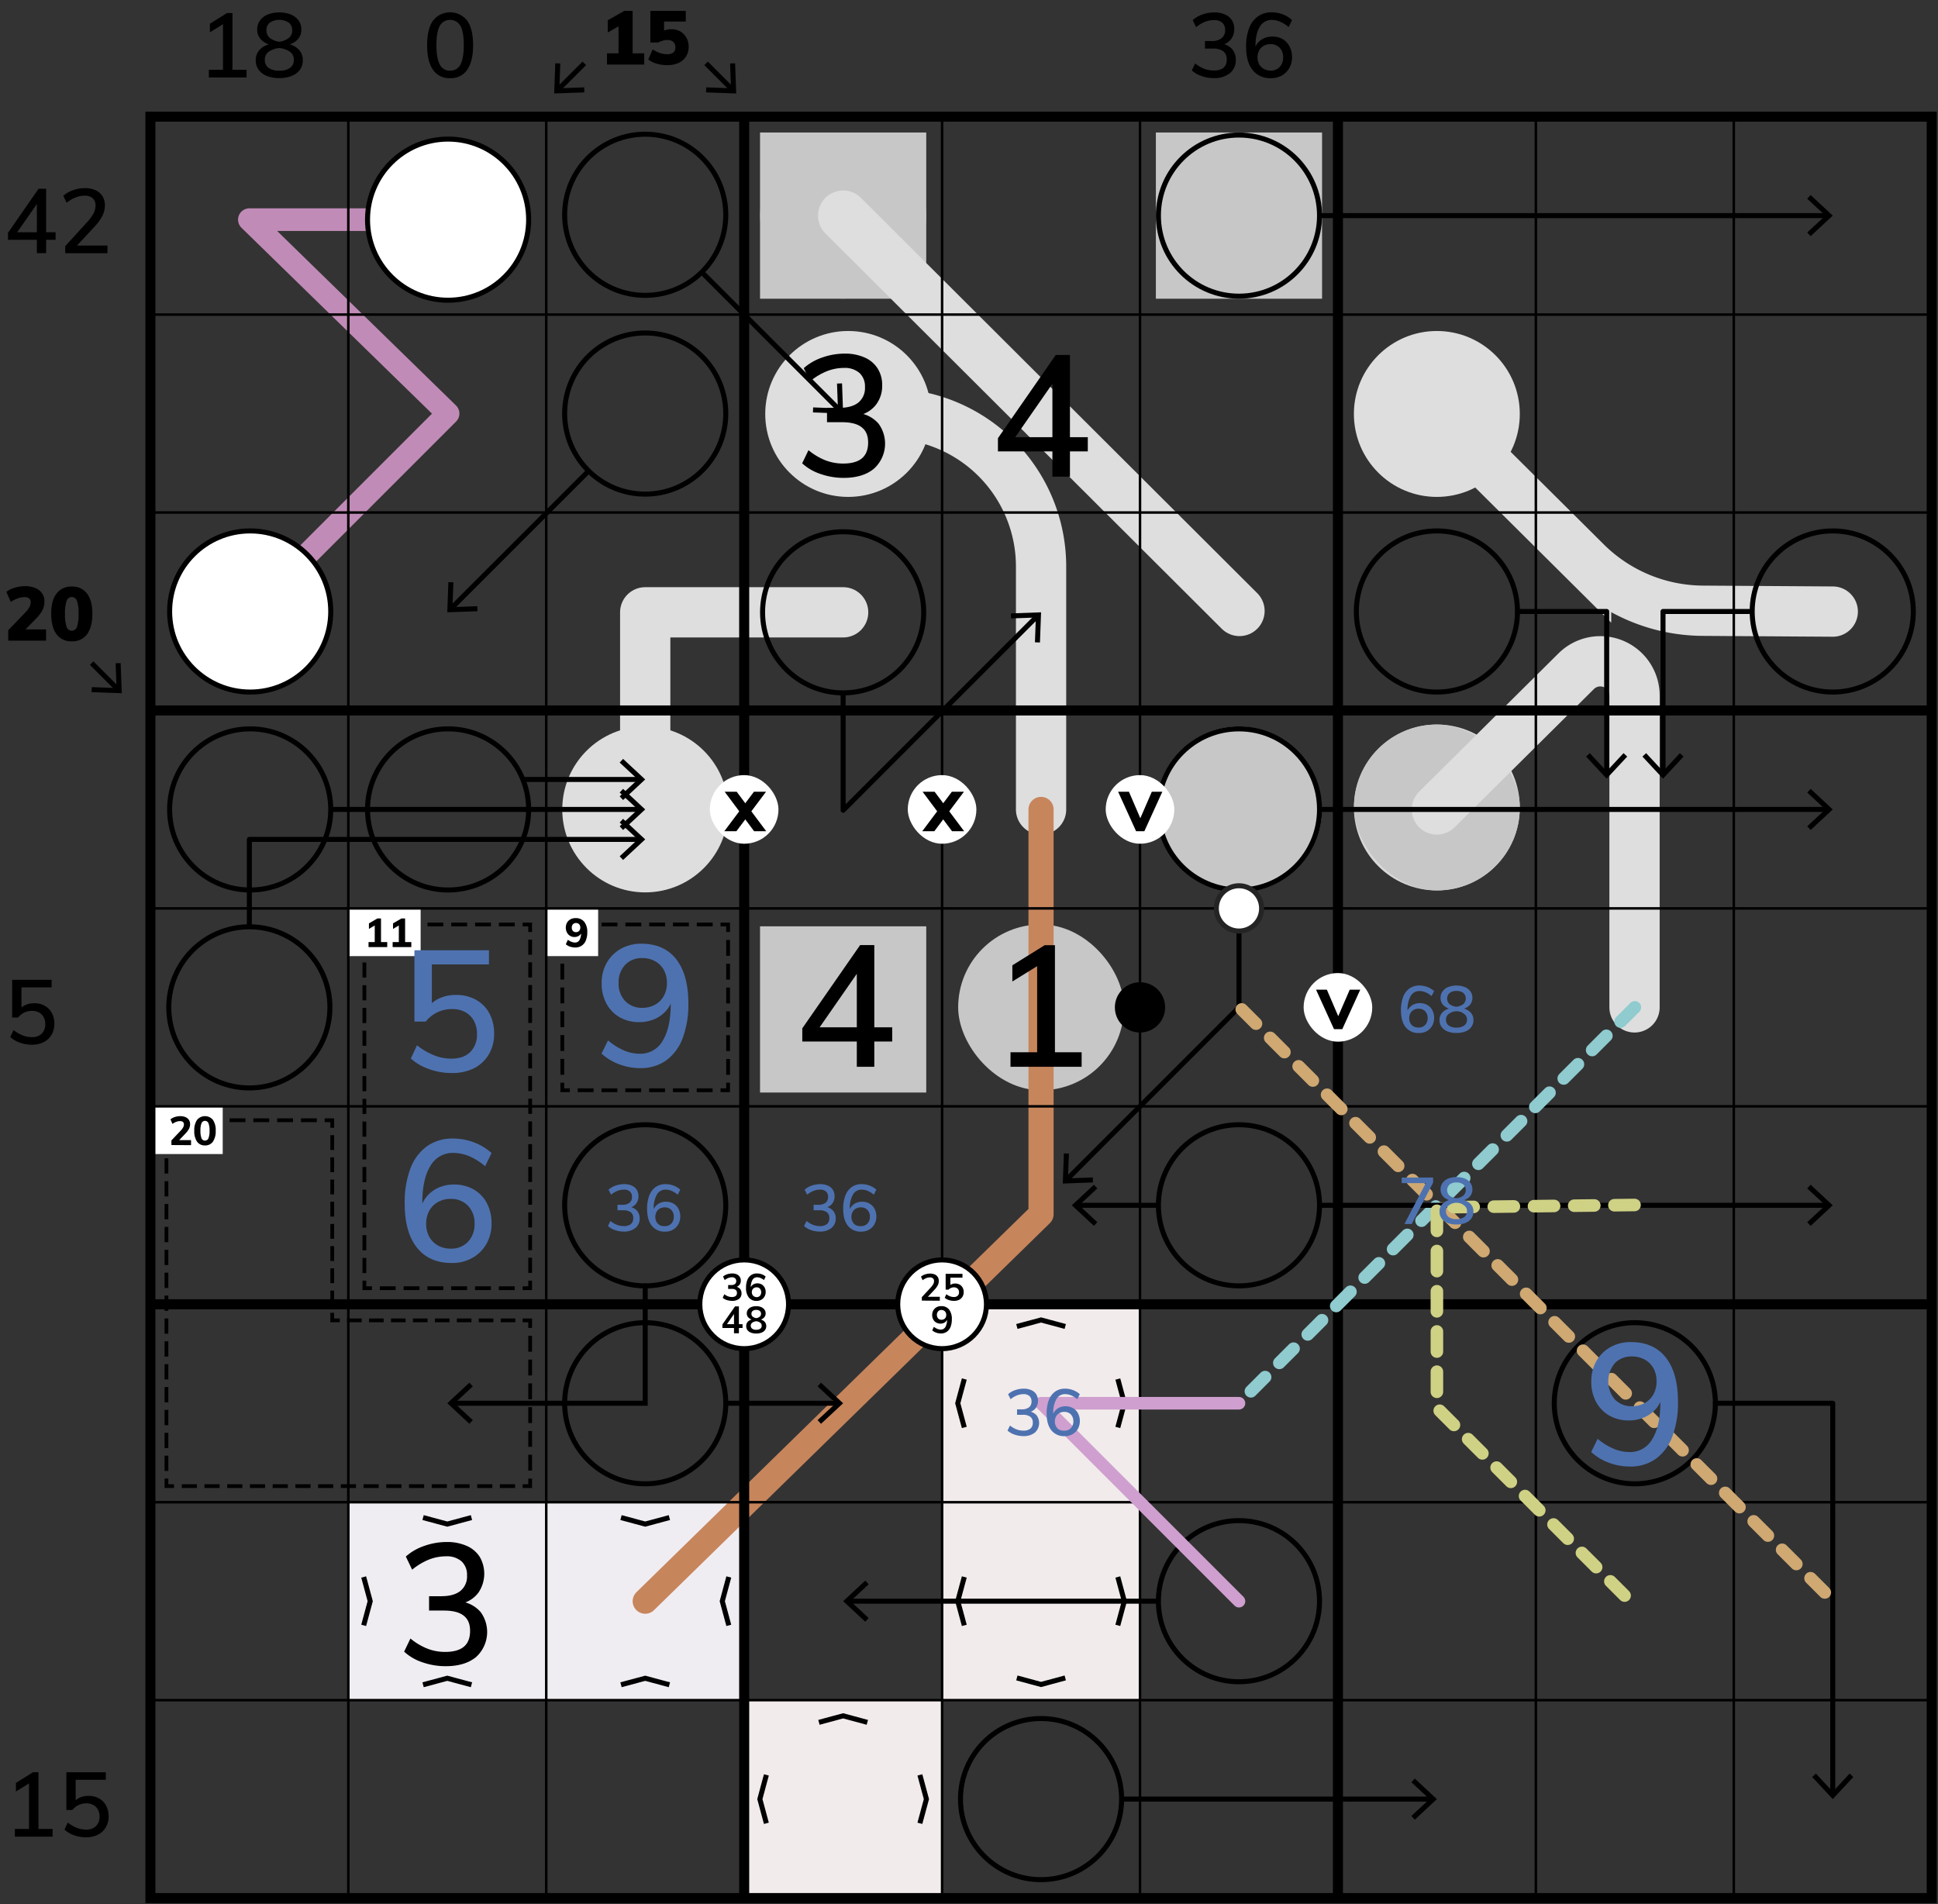 <svg xmlns="http://www.w3.org/2000/svg" viewBox="0 0 770.98 757.55"><rect x="0" y="0" width="770.98" height="757.55" fill="#333333" stroke="none"/><defs><style>.cls-1{fill:#f0edf2;}.cls-10,.cls-11,.cls-12,.cls-13,.cls-14,.cls-15,.cls-16,.cls-17,.cls-18,.cls-2,.cls-20,.cls-21,.cls-22,.cls-23,.cls-24,.cls-25,.cls-29,.cls-30,.cls-31,.cls-32,.cls-4,.cls-8,.cls-9{fill:none;}.cls-10,.cls-11,.cls-12,.cls-13,.cls-14,.cls-15,.cls-16,.cls-2,.cls-20,.cls-22,.cls-23,.cls-24,.cls-25,.cls-28,.cls-8,.cls-9{stroke:#000;}.cls-10,.cls-11,.cls-12,.cls-13,.cls-14,.cls-15,.cls-16,.cls-2,.cls-20,.cls-22,.cls-23,.cls-28,.cls-4,.cls-8,.cls-9{stroke-miterlimit:10;}.cls-2,.cls-23,.cls-24,.cls-25,.cls-28{stroke-width:2px;}.cls-3{fill:#f2ebeb;}.cls-18,.cls-4{stroke:#dedede;stroke-width:20px;}.cls-17,.cls-18,.cls-23,.cls-25,.cls-29,.cls-30,.cls-31,.cls-32,.cls-4{stroke-linecap:round;}.cls-5{fill:#dedede;}.cls-6{fill:#d8d8d8;}.cls-7{fill:#c7c7c7;}.cls-10,.cls-11,.cls-12,.cls-13,.cls-14,.cls-15,.cls-16,.cls-8,.cls-9{stroke-width:1.5px;}.cls-9{stroke-dasharray:6.31 3.16;}.cls-10{stroke-dasharray:6.31 3.15;}.cls-11{stroke-dasharray:6.03 3.01;}.cls-12{stroke-dasharray:6.07 3.03;}.cls-13{stroke-dasharray:6.31 3.16;}.cls-14{stroke-dasharray:5.89 2.94;}.cls-15{stroke-dasharray:5.82 2.91;}.cls-16{stroke-dasharray:6.03 3.01;}.cls-17{stroke:#c7855c;stroke-width:10px;}.cls-17,.cls-18,.cls-21,.cls-24,.cls-25,.cls-29,.cls-30,.cls-31,.cls-32{stroke-linejoin:round;}.cls-19,.cls-28{fill:#fff;}.cls-20{stroke-width:4px;}.cls-21{stroke:#c18bb7;stroke-width:9px;}.cls-26{fill:#4e72b0;}.cls-27{fill:#242424;}.cls-29{stroke:#cf9fcf;}.cls-29,.cls-30,.cls-31,.cls-32{stroke-width:5px;}.cls-30{stroke:#8fcbcf;}.cls-30,.cls-31,.cls-32{stroke-dasharray:8 8;}.cls-31{stroke:#cfa872;}.cls-32{stroke:#cfd184;}</style></defs><g id="ui"><rect class="cls-1" x="217.31" y="597.58" width="78.74" height="78.74"/><polyline class="cls-2" points="266.3 603.69 256.68 606.28 247.05 603.69"/><polyline class="cls-2" points="247.05 670.2 256.68 667.61 266.3 670.2"/><polyline class="cls-2" points="289.93 646.57 287.34 636.95 289.93 627.32"/><rect class="cls-3" x="296.05" y="676.32" width="78.74" height="78.74"/><polyline class="cls-2" points="325.79 685.15 335.42 682.55 345.04 685.15"/><polyline class="cls-2" points="365.95 706.06 368.55 715.68 365.95 725.31"/><polyline class="cls-2" points="304.88 725.31 302.29 715.68 304.88 706.06"/><rect class="cls-3" x="374.79" y="597.58" width="78.74" height="78.74"/><polyline class="cls-2" points="423.78 667.48 414.15 670.08 404.53 667.48"/><polyline class="cls-2" points="444.69 627.32 447.29 636.95 444.69 646.57"/><polyline class="cls-2" points="383.62 646.57 381.02 636.95 383.62 627.32"/><rect class="cls-3" x="374.79" y="518.84" width="78.74" height="78.74"/><polyline class="cls-2" points="404.53 527.67 414.15 525.08 423.78 527.67"/><polyline class="cls-2" points="444.69 548.58 447.29 558.21 444.69 567.83"/><polyline class="cls-2" points="383.62 567.83 381.02 558.21 383.62 548.58"/><rect class="cls-1" x="138.57" y="597.58" width="78.74" height="78.74"/><polyline class="cls-2" points="187.56 603.69 177.94 606.28 168.31 603.69"/><polyline class="cls-2" points="144.68 627.32 147.28 636.95 144.68 646.57"/><polyline class="cls-2" points="168.31 670.2 177.94 667.61 187.56 670.2"/><path class="cls-4" d="M414.16,322V225.34a60.84,60.84,0,0,0-60.84-60.83H337.43"/><circle class="cls-5" cx="337.43" cy="164.67" r="33"/><circle class="cls-6" cx="335.42" cy="85.77" r="33"/><circle class="cls-5" cx="571.61" cy="164.67" r="33"/><circle class="cls-6" cx="571.61" cy="321.21" r="33"/><rect class="cls-7" x="302.36" y="368.49" width="66.12" height="66.12"/><polyline class="cls-8" points="289.65 430.7 289.65 433.7 286.65 433.7"/><line class="cls-9" x1="283.49" y1="433.7" x2="228.28" y2="433.7"/><polyline class="cls-8" points="226.7 433.7 223.7 433.7 223.7 430.7"/><line class="cls-9" x1="223.7" y1="427.54" x2="223.7" y2="372.33"/><polyline class="cls-8" points="223.7 370.75 223.7 367.75 226.7 367.75"/><line class="cls-9" x1="229.86" y1="367.75" x2="285.07" y2="367.75"/><polyline class="cls-8" points="286.65 367.75 289.65 367.75 289.65 370.75"/><line class="cls-9" x1="289.65" y1="373.91" x2="289.65" y2="429.12"/><rect class="cls-7" x="381.18" y="367.75" width="65.95" height="65.95" rx="32.97"/><rect class="cls-7" x="538.66" y="288.24" width="65.95" height="65.95" rx="32.97"/><rect class="cls-7" x="459.92" y="289.02" width="65.95" height="65.95" rx="32.97"/><polyline class="cls-8" points="207.91 525.24 210.91 525.24 210.91 528.24"/><line class="cls-10" x1="210.91" y1="531.39" x2="210.91" y2="586.6"/><polyline class="cls-8" points="210.91 588.18 210.91 591.18 207.91 591.18"/><line class="cls-11" x1="204.9" y1="591.18" x2="70.73" y2="591.18"/><polyline class="cls-8" points="69.22 591.18 66.22 591.18 66.22 588.18"/><line class="cls-12" x1="66.22" y1="585.14" x2="66.22" y2="450.14"/><polyline class="cls-8" points="66.22 448.63 66.22 445.63 69.22 445.63"/><line class="cls-13" x1="72.38" y1="445.63" x2="127.59" y2="445.63"/><polyline class="cls-8" points="129.17 445.63 132.17 445.63 132.17 448.63"/><line class="cls-14" x1="132.17" y1="451.57" x2="132.17" y2="520.77"/><polyline class="cls-8" points="132.17 522.24 132.17 525.24 135.17 525.24"/><line class="cls-15" x1="138.08" y1="525.24" x2="206.46" y2="525.24"/><polyline class="cls-8" points="207.91 367.76 210.91 367.76 210.91 370.76"/><line class="cls-16" x1="210.91" y1="373.77" x2="210.91" y2="507.93"/><polyline class="cls-8" points="210.91 509.44 210.91 512.44 207.91 512.44"/><line class="cls-13" x1="204.76" y1="512.44" x2="149.54" y2="512.44"/><polyline class="cls-8" points="147.96 512.44 144.96 512.44 144.96 509.44"/><line class="cls-16" x1="144.96" y1="506.42" x2="144.96" y2="372.26"/><polyline class="cls-8" points="144.96 370.76 144.96 367.76 147.96 367.76"/><line class="cls-13" x1="151.12" y1="367.76" x2="206.33" y2="367.76"/><polyline class="cls-17" points="256.68 636.95 414.15 483.01 414.15 321.99"/><path class="cls-4" d="M571.63,322l55.43-55a13.61,13.61,0,0,1,23.19,9.65V400.73"/><path class="cls-4" d="M571.61,164.67l59.38,59a66.43,66.43,0,0,0,46.34,19.28l51.78.34"/><polyline class="cls-18" points="256.68 305.51 256.68 243.58 335.42 243.58"/><rect class="cls-19" x="138.57" y="361.36" width="28.77" height="18.98"/><rect class="cls-19" x="217.31" y="361.36" width="20.64" height="18.98"/><rect class="cls-19" x="59.83" y="440.1" width="28.77" height="18.98"/><path d="M146.61,376.76v-2h7.44v2Zm2.47-1.15v-8.27l1.18.11-3.49,2.07v-2.2l3.35-1.95h1.45v10.24Z"/><path d="M156.2,376.76v-2h7.43v2Zm2.46-1.15v-8.27l1.18.11-3.49,2.07v-2.2l3.35-1.95h1.46v10.24Z"/><rect class="cls-19" x="217.31" y="361.36" width="14.5" height="17.58"/><path d="M229,365.23a4.18,4.18,0,0,1,3.43,1.47,6.5,6.5,0,0,1,1.2,4.21,8.15,8.15,0,0,1-.58,3.21,4.32,4.32,0,0,1-4.21,2.79,6.47,6.47,0,0,1-2.05-.33,4.89,4.89,0,0,1-1.69-.95l.81-1.79a6.29,6.29,0,0,0,1.51.84,3.85,3.85,0,0,0,1.31.26,2,2,0,0,0,1.82-1,5.76,5.76,0,0,0,.61-3v-.58l.26.38a2.45,2.45,0,0,1-.58,1.06,2.91,2.91,0,0,1-1,.7,3.35,3.35,0,0,1-1.28.24,3.31,3.31,0,0,1-1.78-.47,3.25,3.25,0,0,1-1.22-1.3,4.24,4.24,0,0,1,0-3.9,3.66,3.66,0,0,1,1.39-1.37A4,4,0,0,1,229,365.23Zm.15,1.95a1.59,1.59,0,0,0-1.24.5,1.86,1.86,0,0,0-.44,1.31,1.91,1.91,0,0,0,.44,1.33,1.58,1.58,0,0,0,1.24.49,1.72,1.72,0,0,0,.88-.22,1.51,1.51,0,0,0,.61-.64,2,2,0,0,0,.22-1,1.91,1.91,0,0,0-.22-.95,1.67,1.67,0,0,0-.61-.63A1.72,1.72,0,0,0,229.12,367.18Z"/><circle class="cls-5" cx="256.68" cy="321.99" r="33"/><rect class="cls-7" x="302.36" y="52.71" width="66.12" height="66.12"/><rect class="cls-7" x="459.83" y="52.71" width="66.12" height="66.12"/><line class="cls-4" x1="335.42" y1="85.77" x2="493.1" y2="243.04"/><path d="M68.19,455.5v-1.84l3.79-4a6,6,0,0,0,.89-1.22,2.42,2.42,0,0,0,.3-1.13,1.27,1.27,0,0,0-.4-1,1.77,1.77,0,0,0-1.15-.33,4.38,4.38,0,0,0-1.48.27,6.78,6.78,0,0,0-1.53.83l-.8-1.79a4.91,4.91,0,0,1,1.76-.94,7,7,0,0,1,2.17-.34,5,5,0,0,1,2.05.38,3,3,0,0,1,1.35,1.1,2.9,2.9,0,0,1,.48,1.67,4.17,4.17,0,0,1-.41,1.84,8,8,0,0,1-1.37,1.85l-3.26,3.43-.33-.74H76v2Z"/><path d="M81.55,455.65a3.67,3.67,0,0,1-3.16-1.5,7.32,7.32,0,0,1-1.1-4.36,7.16,7.16,0,0,1,1.1-4.3,4.1,4.1,0,0,1,6.32,0,7.16,7.16,0,0,1,1.1,4.3,7.31,7.31,0,0,1-1.1,4.35A3.65,3.65,0,0,1,81.55,455.65Zm0-1.92a1.44,1.44,0,0,0,1.38-.93,7.81,7.81,0,0,0,.43-3,7.65,7.65,0,0,0-.43-3,1.49,1.49,0,0,0-2.76,0,7.65,7.65,0,0,0-.43,3,7.81,7.81,0,0,0,.43,3A1.44,1.44,0,0,0,81.55,453.73Z"/></g><g id="puzzle"><rect class="cls-20" x="59.83" y="46.4" width="708.65" height="708.65" transform="translate(814.88 -13.43) rotate(90)"/><polyline class="cls-21" points="99.53 243.25 178.26 164.51 99.2 87.38 178.26 87.38"/><line class="cls-20" x1="768.48" y1="282.62" x2="59.83" y2="282.62"/><line class="cls-20" x1="768.48" y1="518.84" x2="59.83" y2="518.84"/><line class="cls-20" x1="532.26" y1="46.4" x2="532.26" y2="755.05"/><line class="cls-20" x1="296.05" y1="755.05" x2="296.05" y2="46.4"/><line class="cls-22" x1="768.48" y1="597.58" x2="532.26" y2="597.58"/><line class="cls-22" x1="768.48" y1="676.32" x2="532.26" y2="676.32"/><line class="cls-22" x1="689.74" y1="755.05" x2="689.74" y2="518.84"/><line class="cls-22" x1="611" y1="755.05" x2="611" y2="518.84"/><line class="cls-22" x1="768.48" y1="361.36" x2="532.26" y2="361.36"/><line class="cls-22" x1="768.48" y1="440.1" x2="532.26" y2="440.1"/><line class="cls-22" x1="689.74" y1="518.84" x2="689.74" y2="282.62"/><line class="cls-22" x1="611" y1="518.84" x2="611" y2="282.62"/><line class="cls-22" x1="768.48" y1="125.14" x2="532.26" y2="125.14"/><line class="cls-22" x1="768.48" y1="203.88" x2="532.26" y2="203.88"/><line class="cls-22" x1="689.74" y1="282.62" x2="689.74" y2="46.4"/><line class="cls-22" x1="611" y1="282.62" x2="611" y2="46.4"/><line class="cls-22" x1="532.26" y1="597.58" x2="296.05" y2="597.58"/><line class="cls-22" x1="296.05" y1="676.32" x2="532.26" y2="676.32"/><line class="cls-22" x1="453.52" y1="755.05" x2="453.52" y2="518.84"/><line class="cls-22" x1="374.79" y1="755.05" x2="374.79" y2="518.84"/><line class="cls-22" x1="532.26" y1="361.36" x2="296.05" y2="361.36"/><line class="cls-22" x1="532.26" y1="440.1" x2="296.05" y2="440.1"/><line class="cls-22" x1="453.52" y1="518.84" x2="453.52" y2="282.62"/><line class="cls-22" x1="374.79" y1="518.84" x2="374.79" y2="282.62"/><line class="cls-22" x1="532.26" y1="125.14" x2="296.05" y2="125.14"/><line class="cls-22" x1="532.26" y1="203.88" x2="296.05" y2="203.88"/><line class="cls-22" x1="453.52" y1="282.62" x2="453.52" y2="46.4"/><line class="cls-22" x1="374.79" y1="282.62" x2="374.79" y2="46.4"/><line class="cls-22" x1="296.05" y1="597.58" x2="59.83" y2="597.58"/><line class="cls-22" x1="296.05" y1="676.32" x2="59.83" y2="676.32"/><line class="cls-22" x1="217.31" y1="755.05" x2="217.31" y2="518.84"/><line class="cls-22" x1="138.57" y1="755.05" x2="138.57" y2="518.84"/><rect class="cls-19" x="282.39" y="308.34" width="27.3" height="27.3" rx="13.65"/><polygon points="304.82 330.66 300 330.66 288.29 314.95 293.07 314.95 304.82 330.66"/><polygon points="304.74 314.95 292.96 330.66 288.15 330.66 299.93 314.95 304.74 314.95"/><line class="cls-22" x1="296.05" y1="361.36" x2="59.83" y2="361.36"/><line class="cls-22" x1="296.05" y1="440.1" x2="59.83" y2="440.1"/><line class="cls-22" x1="217.31" y1="518.84" x2="217.31" y2="282.62"/><line class="cls-22" x1="138.57" y1="518.84" x2="138.57" y2="282.62"/><line class="cls-22" x1="296.05" y1="125.14" x2="59.83" y2="125.14"/><line class="cls-22" x1="296.05" y1="203.88" x2="59.83" y2="203.88"/><line class="cls-22" x1="217.31" y1="282.62" x2="217.31" y2="46.4"/><line class="cls-22" x1="138.57" y1="282.62" x2="138.57" y2="46.4"/><circle class="cls-2" cx="256.68" cy="479.47" r="32.05"/><circle class="cls-2" cx="256.68" cy="558.21" r="32.05"/><circle class="cls-2" cx="414.15" cy="715.68" r="32.05"/><polyline class="cls-23" points="256.68 511.51 256.68 558.21 180.11 558.21"/><polygon points="186.73 550.03 188.1 551.49 180.87 558.2 188.1 564.92 186.73 566.38 177.94 558.2 186.73 550.03"/><polyline class="cls-24" points="492.89 354.03 492.89 400.73 424.33 469.29"/><polygon points="423.24 458.82 425.24 458.89 424.88 468.74 434.73 468.38 434.8 470.38 422.8 470.82 423.24 458.82"/><polyline class="cls-24" points="335.42 275.62 335.42 322.32 412.62 245.11"/><polygon points="413.72 255.58 411.72 255.51 412.08 245.66 402.22 246.01 402.15 244.01 414.16 243.58 413.72 255.58"/><line class="cls-2" x1="288.72" y1="558.21" x2="333.25" y2="558.21"/><polygon points="326.62 566.39 325.25 564.92 332.48 558.21 325.25 551.49 326.62 550.03 335.42 558.21 326.62 566.39"/><line class="cls-2" x1="460.85" y1="479.47" x2="428.55" y2="479.47"/><polygon points="435.18 471.29 436.54 472.75 429.32 479.46 436.54 486.18 435.18 487.64 426.38 479.46 435.18 471.29"/><polyline class="cls-24" points="603.68 243.25 639.17 243.25 639.17 307.59"/><polygon points="630.99 300.97 632.45 299.6 639.16 306.82 645.88 299.6 647.34 300.97 639.16 309.76 630.99 300.97"/><polyline class="cls-24" points="697.07 243.25 661.58 243.25 661.58 307.59"/><polygon points="653.4 300.97 654.87 299.6 661.58 306.82 668.29 299.6 669.76 300.97 661.58 309.76 653.4 300.97"/><circle class="cls-2" cx="492.89" cy="479.47" r="32.05"/><circle class="cls-2" cx="492.89" cy="321.99" r="32.05"/><circle class="cls-2" cx="729.11" cy="243.25" r="32.05"/><circle class="cls-2" cx="571.63" cy="243.25" r="32.05"/><line class="cls-2" x1="524.94" y1="321.99" x2="726.94" y2="321.99"/><polygon points="720.32 330.17 718.95 328.7 726.18 321.99 718.95 315.27 720.32 313.81 729.11 321.99 720.32 330.17"/><circle class="cls-2" cx="492.89" cy="85.77" r="32.05"/><line class="cls-2" x1="524.94" y1="85.77" x2="726.94" y2="85.77"/><polygon points="720.32 93.95 718.95 92.48 726.18 85.77 718.95 79.06 720.32 77.59 729.11 85.77 720.32 93.95"/><line class="cls-2" x1="279.17" y1="108.26" x2="333.88" y2="162.98"/><polygon points="323.41 164.07 323.48 162.07 333.34 162.43 332.98 152.58 334.98 152.51 335.41 164.51 323.41 164.07"/><circle class="cls-2" cx="256.68" cy="85.44" r="32.05"/><circle class="cls-2" cx="256.68" cy="164.51" r="32.05"/><line class="cls-2" x1="234.18" y1="187.33" x2="179.47" y2="242.04"/><polygon points="178.37 231.57 180.37 231.64 180.01 241.5 189.87 241.14 189.94 243.14 177.94 243.57 178.37 231.57"/><circle class="cls-2" cx="335.42" cy="243.58" r="32.05"/><circle class="cls-2" cx="650.37" cy="558.21" r="32.05"/><polyline class="cls-25" points="682.42 558.21 729.11 558.21 729.11 713.52"/><polygon points="720.93 706.89 722.4 705.52 729.11 712.75 735.83 705.52 737.29 706.89 729.11 715.68 720.93 706.89"/><circle class="cls-2" cx="99.2" cy="400.73" r="32.05"/><circle class="cls-2" cx="99.53" cy="321.99" r="32.05"/><circle class="cls-2" cx="178.26" cy="321.99" r="32.05"/><polyline class="cls-24" points="99.2 368.68 99.2 333.91 254.51 333.91"/><polygon points="247.88 342.09 246.52 340.63 253.74 333.91 246.52 327.2 247.88 325.73 256.68 333.91 247.88 342.09"/><line class="cls-2" x1="446.2" y1="715.68" x2="569.46" y2="715.68"/><polygon points="562.84 723.87 561.47 722.4 568.7 715.69 561.47 708.97 562.84 707.51 571.63 715.69 562.84 723.87"/><circle class="cls-2" cx="492.89" cy="636.95" r="32.05"/><line class="cls-2" x1="460.85" y1="636.95" x2="337.58" y2="636.95"/><polygon points="344.21 628.77 345.58 630.23 338.35 636.94 345.58 643.66 344.21 645.12 335.42 636.94 344.21 628.77"/><line class="cls-2" x1="131.57" y1="321.99" x2="254.51" y2="321.99"/><polygon points="247.88 330.17 246.52 328.7 253.74 321.99 246.52 315.27 247.88 313.81 256.68 321.99 247.88 330.17"/><line class="cls-2" x1="208.02" y1="310.07" x2="254.51" y2="310.07"/><polygon points="247.88 318.25 246.52 316.78 253.74 310.07 246.52 303.35 247.88 301.89 256.68 310.07 247.88 318.25"/><path d="M12.58,415.59a13.83,13.83,0,0,1-4.68-.83,10.89,10.89,0,0,1-3.82-2.23l1.3-2.77a15,15,0,0,0,3.56,2.09,9.84,9.84,0,0,0,3.68.72,5.45,5.45,0,0,0,4-1.39A5.09,5.09,0,0,0,18,407.35a5.63,5.63,0,0,0-.65-2.76,4.62,4.62,0,0,0-1.82-1.82,5.62,5.62,0,0,0-2.75-.64,7.2,7.2,0,0,0-3.06.64,7.37,7.37,0,0,0-2.52,2H4.84v-15h15.7v3h-12v9.51L7.36,402A7.19,7.19,0,0,1,10,399.86a8,8,0,0,1,3.58-.76,8.39,8.39,0,0,1,4.23,1A7.1,7.1,0,0,1,20.63,403a8.87,8.87,0,0,1,1,4.28,8.4,8.4,0,0,1-1.12,4.34,7.66,7.66,0,0,1-3.13,2.94A10.38,10.38,0,0,1,12.58,415.59Z"/><path d="M83.09,30.82V27.76h15v3.06Zm5.62-1.7V7.67l2,.72-7.2,4.46V9.43l6.8-4.25h2.17V29.12Z"/><path d="M111.1,31.07a13,13,0,0,1-4.93-.85,7.3,7.3,0,0,1-3.26-2.45A6.23,6.23,0,0,1,101.74,24a6,6,0,0,1,1.79-4.45,8.13,8.13,0,0,1,4.8-2.14l-.14.54a7.81,7.81,0,0,1-4.32-2.18,5.59,5.59,0,0,1-1.55-4,6,6,0,0,1,1.13-3.66,7.36,7.36,0,0,1,3.1-2.36,13.06,13.06,0,0,1,9.11,0,7.33,7.33,0,0,1,3.09,2.36,6,6,0,0,1,1.14,3.66,5.71,5.71,0,0,1-1.55,4,7.58,7.58,0,0,1-4.29,2.16l-.17-.54a8.24,8.24,0,0,1,4.84,2.19,6,6,0,0,1,1.74,4.4,6.23,6.23,0,0,1-1.17,3.79A7.27,7.27,0,0,1,116,30.22,13,13,0,0,1,111.1,31.07Zm0-2.95A7,7,0,0,0,115.37,27a3.8,3.8,0,0,0,1.53-3.26,3.71,3.71,0,0,0-1.64-3.2,8.82,8.82,0,0,0-4.16-1.44A8.78,8.78,0,0,0,107,20.52a3.69,3.69,0,0,0-1.64,3.2A3.8,3.8,0,0,0,106.84,27,7,7,0,0,0,111.1,28.12Zm0-11.52a7.4,7.4,0,0,0,3.71-1.44,3.76,3.76,0,0,0,1.44-3.1A3.77,3.77,0,0,0,114.88,9a7,7,0,0,0-7.56,0A3.76,3.76,0,0,0,106,12.06a3.76,3.76,0,0,0,1.43,3.1A7.43,7.43,0,0,0,111.1,16.6Z"/><path d="M179.06,31.1a7.78,7.78,0,0,1-6.8-3.33q-2.34-3.33-2.34-9.77t2.32-9.76a8.63,8.63,0,0,1,13.64,0q2.33,3.36,2.33,9.72c0,4.3-.79,7.56-2.34,9.8A7.8,7.8,0,0,1,179.06,31.1Zm0-3a4.36,4.36,0,0,0,4.12-2.45q1.32-2.45,1.32-7.71t-1.32-7.63a4.72,4.72,0,0,0-8.24,0q-1.32,2.43-1.32,7.61t1.32,7.71A4.36,4.36,0,0,0,179.06,28.12Z"/><path d="M241.47,25.68V21.21h14.82v4.47Zm4.59-2.61V9h2.58l-6.87,3.93V8.07l6.6-3.75h3.3V23.07Z"/><path d="M265.29,25.92a14.51,14.51,0,0,1-4.11-.61,9,9,0,0,1-3.27-1.67l1.74-4a11.58,11.58,0,0,0,2.85,1.44,9.06,9.06,0,0,0,2.88.48,3.84,3.84,0,0,0,2.49-.67,2.57,2.57,0,0,0,.81-2.09,2.91,2.91,0,0,0-.39-1.56,2.49,2.49,0,0,0-1.11-1,4.16,4.16,0,0,0-1.74-.33,6.67,6.67,0,0,0-1.83.29,8.57,8.57,0,0,0-1.8.73h-3.09V4.32h14.1V8.58h-8.64v5l-1.65-.3a6.18,6.18,0,0,1,2-1.24,7.41,7.41,0,0,1,2.55-.41,7,7,0,0,1,3.54.87A6.37,6.37,0,0,1,273.07,15a7.13,7.13,0,0,1,.89,3.61,7,7,0,0,1-1.07,3.9,6.94,6.94,0,0,1-3,2.55A10.86,10.86,0,0,1,265.29,25.92Z"/><path d="M3.27,254.85v-4.14l7-7.26a9.1,9.1,0,0,0,1.46-2,4,4,0,0,0,.49-1.85,1.89,1.89,0,0,0-.63-1.56,2.85,2.85,0,0,0-1.83-.51,8.08,8.08,0,0,0-2.67.5,12.25,12.25,0,0,0-2.79,1.42l-1.77-4a9.63,9.63,0,0,1,3.35-1.66,14.49,14.49,0,0,1,4.18-.62,10.26,10.26,0,0,1,4,.74,6,6,0,0,1,2.67,2.1,5.45,5.45,0,0,1,.94,3.19,7.72,7.72,0,0,1-.73,3.41A14.07,14.07,0,0,1,14.43,246l-5.67,5.79L8,250.38H18.33v4.47Z"/><path d="M28.56,255.12a7.13,7.13,0,0,1-6.07-2.82q-2.11-2.82-2.12-8.16t2.12-8a7.14,7.14,0,0,1,6.07-2.81,7.16,7.16,0,0,1,6.08,2.81q2.11,2.81,2.11,8t-2.11,8.16A7.14,7.14,0,0,1,28.56,255.12Zm0-4.23a2.15,2.15,0,0,0,2.07-1.57,15.23,15.23,0,0,0,.63-5.18,14.69,14.69,0,0,0-.63-5.07,2.15,2.15,0,0,0-4.14,0,14.69,14.69,0,0,0-.63,5.07,15.23,15.23,0,0,0,.63,5.18A2.15,2.15,0,0,0,28.56,250.89Z"/><path d="M14.67,100.71v-21h1L5.81,93.87l0-1.48H22.12v3H3.18V92.61L15.35,75.08h3v25.63Z"/><path d="M25.94,100.71V97.94l8.82-9.69a16,16,0,0,0,2.46-3.4,6.64,6.64,0,0,0,.78-3,3.78,3.78,0,0,0-1.14-3,4.6,4.6,0,0,0-3.22-1,9.67,9.67,0,0,0-3.58.71,13.9,13.9,0,0,0-3.55,2.1l-1.33-2.77a11.22,11.22,0,0,1,3.87-2.23,13.83,13.83,0,0,1,4.73-.83,9.78,9.78,0,0,1,4.2.83A6.31,6.31,0,0,1,40.73,78a6.63,6.63,0,0,1,1,3.65,9.43,9.43,0,0,1-1,4.19,19.37,19.37,0,0,1-3.24,4.45l-8.24,8.89-.36-1.51H42.75v3.06Z"/><path d="M482.88,31.07a14.75,14.75,0,0,1-4.86-.81A10.8,10.8,0,0,1,474.13,28l1.33-2.77a13.42,13.42,0,0,0,3.53,2.1,10.27,10.27,0,0,0,3.78.7A6.05,6.05,0,0,0,486.71,27,4.1,4.1,0,0,0,488,23.62a3.84,3.84,0,0,0-1.36-3.23,6.79,6.79,0,0,0-4.14-1.06h-3.14v-3h2.56A6.29,6.29,0,0,0,486,15.19,3.92,3.92,0,0,0,487.38,12a3.84,3.84,0,0,0-1.16-3,4.72,4.72,0,0,0-3.27-1,9.75,9.75,0,0,0-3.62.7,13.26,13.26,0,0,0-3.51,2.11L474.49,8a11.4,11.4,0,0,1,3.87-2.24,14.16,14.16,0,0,1,4.77-.82,10.07,10.07,0,0,1,4.17.81A6.15,6.15,0,0,1,490.06,8a6.52,6.52,0,0,1,.95,3.53,6.55,6.55,0,0,1-1.22,4,6.16,6.16,0,0,1-3.39,2.27l-.07-.36a6.68,6.68,0,0,1,3.93,2.2,6.38,6.38,0,0,1,1.36,4.21,6.43,6.43,0,0,1-2.35,5.27A9.8,9.8,0,0,1,482.88,31.07Z"/><path d="M505.63,31.1a8.82,8.82,0,0,1-7.31-3.24q-2.6-3.24-2.59-9.28a20.23,20.23,0,0,1,1.2-7.38,10.08,10.08,0,0,1,3.5-4.68,9.17,9.17,0,0,1,5.45-1.62,12.4,12.4,0,0,1,4.39.79A11.35,11.35,0,0,1,514,8l-1.34,2.77a12.52,12.52,0,0,0-3.42-2.14A8.58,8.58,0,0,0,506,7.92a5.4,5.4,0,0,0-4.84,2.75q-1.71,2.76-1.71,7.83v2.6l-.47-.94a6.51,6.51,0,0,1,1.33-3,6.9,6.9,0,0,1,2.5-1.93,8,8,0,0,1,3.3-.68,8.15,8.15,0,0,1,4.14,1A7,7,0,0,1,513,18.49a8.87,8.87,0,0,1,1,4.26,8.5,8.5,0,0,1-1.08,4.3,7.84,7.84,0,0,1-3,3A8.6,8.6,0,0,1,505.63,31.1Zm-.18-3a4.81,4.81,0,0,0,3.62-1.44,5.28,5.28,0,0,0,1.38-3.82A5.24,5.24,0,0,0,509.07,19a4.87,4.87,0,0,0-3.66-1.44,5.38,5.38,0,0,0-2.68.67,4.63,4.63,0,0,0-1.82,1.85,6.06,6.06,0,0,0,0,5.46,4.64,4.64,0,0,0,1.82,1.83A5.35,5.35,0,0,0,505.45,28.08Z"/><path d="M5.92,730.62v-3.06h15v3.06Zm5.62-1.69V707.48l2,.72-7.2,4.46v-3.42l6.8-4.25h2.16v23.94Z"/><path d="M34.14,730.88a13.83,13.83,0,0,1-4.68-.83,11.09,11.09,0,0,1-3.81-2.23L26.94,725a14.69,14.69,0,0,0,3.57,2.09,9.79,9.79,0,0,0,3.67.72,5.49,5.49,0,0,0,4-1.38,5.12,5.12,0,0,0,1.42-3.84,5.62,5.62,0,0,0-.65-2.75,4.55,4.55,0,0,0-1.82-1.82,5.59,5.59,0,0,0-2.75-.65,7.27,7.27,0,0,0-3.06.65,7.14,7.14,0,0,0-2.52,2H26.4V705H42.1v3h-12v9.5l-1.16-.18a7.48,7.48,0,0,1,2.65-2.16,8.19,8.19,0,0,1,3.58-.75,8.49,8.49,0,0,1,4.23,1,7.12,7.12,0,0,1,2.81,2.87,8.87,8.87,0,0,1,1,4.28,8.33,8.33,0,0,1-1.12,4.34,7.51,7.51,0,0,1-3.13,2.93A10.23,10.23,0,0,1,34.14,730.88Z"/><path d="M418.67,189.62V150h1.84L401.94,176.7l.07-2.79h30.74v5.65H397v-5.24l23-33.12h5.65v48.42Z"/><path d="M340.86,424.37V384.73h1.84l-18.57,26.72.07-2.79h30.74v5.65H319.17v-5.24l23-33.11h5.65v48.41Z"/><path d="M177.29,662.81a27.89,27.89,0,0,1-9.18-1.53,20.2,20.2,0,0,1-7.34-4.25l2.51-5.23a25.15,25.15,0,0,0,6.67,4,19.31,19.31,0,0,0,7.14,1.33c3.3,0,5.79-.69,7.44-2.07s2.48-3.48,2.48-6.29-.86-4.75-2.58-6.09-4.33-2-7.82-2h-5.92v-5.71h4.83q5,0,7.65-2.11a7.37,7.37,0,0,0,2.62-6.12,7.24,7.24,0,0,0-2.18-5.64,8.9,8.9,0,0,0-6.18-2,18.6,18.6,0,0,0-6.84,1.32,25.49,25.49,0,0,0-6.63,4l-2.51-5.23a21.24,21.24,0,0,1,7.31-4.22,26.65,26.65,0,0,1,9-1.56,19,19,0,0,1,7.88,1.53,11.64,11.64,0,0,1,5.21,4.38,13.37,13.37,0,0,1-.51,14.21,11.64,11.64,0,0,1-6.4,4.29l-.13-.68a12.58,12.58,0,0,1,7.41,4.15,13.44,13.44,0,0,1-1.87,17.91Q184.9,662.82,177.29,662.81Z"/><path class="cls-26" d="M255.15,375.41q9,0,13.83,6.12t4.87,17.55A38,38,0,0,1,271.57,413a19.18,19.18,0,0,1-6.56,8.84,17.35,17.35,0,0,1-10.34,3.06,23.56,23.56,0,0,1-8.26-1.5,21.51,21.51,0,0,1-7.11-4.28l2.59-5.24a25.71,25.71,0,0,0,6.49,4.05,16.17,16.17,0,0,0,6.15,1.25,10.13,10.13,0,0,0,9.12-5.2q3.19-5.21,3.19-14.79v-4.89l1,1.76a12.21,12.21,0,0,1-2.51,5.61,12.82,12.82,0,0,1-4.76,3.64,15,15,0,0,1-6.26,1.29,15.3,15.3,0,0,1-7.78-1.93,13.66,13.66,0,0,1-5.27-5.44,16.61,16.61,0,0,1-1.91-8.06,16.09,16.09,0,0,1,2-8.13,14.71,14.71,0,0,1,5.65-5.61A16.26,16.26,0,0,1,255.15,375.41Zm.4,5.71a9,9,0,0,0-6.86,2.72,10,10,0,0,0-2.59,7.21,9.9,9.9,0,0,0,2.59,7.14,9.08,9.08,0,0,0,6.93,2.72,10.07,10.07,0,0,0,5-1.26,8.6,8.6,0,0,0,3.47-3.5,10.4,10.4,0,0,0,1.23-5.1,10.52,10.52,0,0,0-1.23-5.2,8.77,8.77,0,0,0-3.47-3.47A10.2,10.2,0,0,0,255.55,381.12Z"/><path class="cls-26" d="M248.17,489.92a10.69,10.69,0,0,1-3.51-.59,7.82,7.82,0,0,1-2.8-1.62l1-2a9.55,9.55,0,0,0,2.54,1.52,7.43,7.43,0,0,0,2.73.51,4.33,4.33,0,0,0,2.84-.8,2.94,2.94,0,0,0,.95-2.4,2.74,2.74,0,0,0-1-2.32,4.83,4.83,0,0,0-3-.77h-2.26v-2.18h1.84a4.54,4.54,0,0,0,2.92-.8,2.83,2.83,0,0,0,1-2.34,2.77,2.77,0,0,0-.83-2.15,3.39,3.39,0,0,0-2.36-.75,7.24,7.24,0,0,0-2.61.5,9.78,9.78,0,0,0-2.53,1.52l-1-2a8.22,8.22,0,0,1,2.79-1.61,10.37,10.37,0,0,1,3.44-.59,7.28,7.28,0,0,1,3,.58,4.42,4.42,0,0,1,2,1.67,5.11,5.11,0,0,1-.19,5.43,4.38,4.38,0,0,1-2.44,1.63l-.05-.26a4.81,4.81,0,0,1,2.83,1.59,4.59,4.59,0,0,1,1,3,4.64,4.64,0,0,1-1.7,3.8A7.09,7.09,0,0,1,248.17,489.92Z"/><path class="cls-26" d="M264.57,489.94a6.38,6.38,0,0,1-5.27-2.33c-1.24-1.56-1.87-3.79-1.87-6.7a14.49,14.49,0,0,1,.87-5.32,7.29,7.29,0,0,1,2.52-3.38,6.68,6.68,0,0,1,3.93-1.16,9,9,0,0,1,3.17.57,8.23,8.23,0,0,1,2.7,1.63l-1,2a9.29,9.29,0,0,0-2.47-1.54,6.26,6.26,0,0,0-2.36-.48,3.9,3.9,0,0,0-3.49,2,10.79,10.79,0,0,0-1.23,5.65v1.87l-.34-.68a4.71,4.71,0,0,1,1-2.14,4.93,4.93,0,0,1,1.8-1.39,5.63,5.63,0,0,1,2.38-.49,5.83,5.83,0,0,1,3,.74,5.1,5.1,0,0,1,2,2.07,6.54,6.54,0,0,1,.71,3.08,6.13,6.13,0,0,1-.78,3.1,5.64,5.64,0,0,1-2.14,2.14A6.19,6.19,0,0,1,264.57,489.94Zm-.13-2.18a3.44,3.44,0,0,0,2.61-1,3.78,3.78,0,0,0,1-2.75,3.74,3.74,0,0,0-1-2.72,3.46,3.46,0,0,0-2.63-1,3.85,3.85,0,0,0-1.94.48,3.31,3.31,0,0,0-1.31,1.34,4,4,0,0,0-.47,1.94,4.07,4.07,0,0,0,.47,2,3.39,3.39,0,0,0,1.31,1.32A3.9,3.9,0,0,0,264.44,487.76Z"/><path class="cls-26" d="M326.18,489.92a10.69,10.69,0,0,1-3.51-.59,7.82,7.82,0,0,1-2.8-1.62l1-2a9.55,9.55,0,0,0,2.54,1.52,7.43,7.43,0,0,0,2.73.51,4.33,4.33,0,0,0,2.84-.8,2.94,2.94,0,0,0,.95-2.4,2.74,2.74,0,0,0-1-2.32,4.81,4.81,0,0,0-3-.77h-2.26v-2.18h1.84a4.54,4.54,0,0,0,2.92-.8,2.83,2.83,0,0,0,1-2.34,2.73,2.73,0,0,0-.83-2.15,3.39,3.39,0,0,0-2.36-.75,7.24,7.24,0,0,0-2.61.5,9.78,9.78,0,0,0-2.53,1.52l-1-2a8.22,8.22,0,0,1,2.79-1.61,10.37,10.37,0,0,1,3.44-.59,7.28,7.28,0,0,1,3,.58,4.45,4.45,0,0,1,2,1.67,4.76,4.76,0,0,1,.68,2.55,4.71,4.71,0,0,1-.88,2.88,4.38,4.38,0,0,1-2.44,1.63l-.05-.26a4.81,4.81,0,0,1,2.83,1.59,4.59,4.59,0,0,1,1,3,4.67,4.67,0,0,1-1.7,3.8A7.12,7.12,0,0,1,326.18,489.92Z"/><path class="cls-26" d="M342.58,489.94a6.38,6.38,0,0,1-5.27-2.33c-1.24-1.56-1.87-3.79-1.87-6.7a14.49,14.49,0,0,1,.87-5.32,7.29,7.29,0,0,1,2.52-3.38,6.68,6.68,0,0,1,3.93-1.16,9,9,0,0,1,3.17.57,8.23,8.23,0,0,1,2.7,1.63l-1,2a9.29,9.29,0,0,0-2.47-1.54,6.26,6.26,0,0,0-2.36-.48,3.9,3.9,0,0,0-3.49,2,10.79,10.79,0,0,0-1.23,5.65v1.87l-.34-.68a4.82,4.82,0,0,1,1-2.14,4.93,4.93,0,0,1,1.8-1.39,5.63,5.63,0,0,1,2.38-.49,5.83,5.83,0,0,1,3,.74,5.1,5.1,0,0,1,2,2.07,6.54,6.54,0,0,1,.71,3.08,6.13,6.13,0,0,1-.78,3.1,5.64,5.64,0,0,1-2.14,2.14A6.19,6.19,0,0,1,342.58,489.94Zm-.13-2.18a3.43,3.43,0,0,0,2.61-1,3.78,3.78,0,0,0,1-2.75,3.74,3.74,0,0,0-1-2.72,3.46,3.46,0,0,0-2.63-1,3.85,3.85,0,0,0-1.94.48,3.31,3.31,0,0,0-1.31,1.34,4,4,0,0,0-.47,1.94,4.07,4.07,0,0,0,.47,2,3.39,3.39,0,0,0,1.31,1.32A3.9,3.9,0,0,0,342.45,487.76Z"/><path class="cls-26" d="M179.49,426.84a25.75,25.75,0,0,1-8.84-1.57,20.56,20.56,0,0,1-7.21-4.21l2.45-5.24a27.81,27.81,0,0,0,6.73,3.95,18.63,18.63,0,0,0,6.93,1.36c3.22,0,5.73-.88,7.52-2.62a9.65,9.65,0,0,0,2.68-7.24,10.56,10.56,0,0,0-1.22-5.21,8.7,8.7,0,0,0-3.43-3.43,10.56,10.56,0,0,0-5.21-1.22,13.59,13.59,0,0,0-5.78,1.22,13.84,13.84,0,0,0-4.76,3.74h-4.48V378h29.64v5.64H171.8v18l-2.17-.34a13.76,13.76,0,0,1,5-4.08,15.44,15.44,0,0,1,6.77-1.43,16,16,0,0,1,8,1.94,13.34,13.34,0,0,1,5.3,5.41,16.75,16.75,0,0,1,1.87,8.09,15.85,15.85,0,0,1-2.1,8.19,14.48,14.48,0,0,1-5.92,5.55A19.48,19.48,0,0,1,179.49,426.84Z"/><path class="cls-26" d="M179.67,502.42q-8.91,0-13.8-6.12T161,478.75a38,38,0,0,1,2.28-13.94,19,19,0,0,1,6.6-8.84,17.35,17.35,0,0,1,10.3-3.06,23.57,23.57,0,0,1,8.3,1.5,21.81,21.81,0,0,1,7.07,4.28L193,463.93a24.42,24.42,0,0,0-6.46-4.05,16.64,16.64,0,0,0-6.19-1.25,10.18,10.18,0,0,0-9.14,5.2Q168,469,168,478.62v4.89l-.89-1.76a12.33,12.33,0,0,1,2.52-5.61,12.84,12.84,0,0,1,4.72-3.64,14.84,14.84,0,0,1,6.23-1.29,15.56,15.56,0,0,1,7.82,1.93,13.53,13.53,0,0,1,5.27,5.44,16.94,16.94,0,0,1,1.87,8.06,16.09,16.09,0,0,1-2,8.13,14.82,14.82,0,0,1-5.61,5.61A16.25,16.25,0,0,1,179.67,502.42Zm-.34-5.71a9.09,9.09,0,0,0,6.84-2.72,10,10,0,0,0,2.62-7.21,9.88,9.88,0,0,0-2.62-7.14,9.14,9.14,0,0,0-6.91-2.72,10,10,0,0,0-5.06,1.26,8.84,8.84,0,0,0-3.44,3.5,10.51,10.51,0,0,0-1.22,5.1,10.63,10.63,0,0,0,1.22,5.2,9,9,0,0,0,3.44,3.47A10.16,10.16,0,0,0,179.33,496.71Z"/><path d="M402,424.37v-5.78H430.3v5.78Zm10.6-3.19V380.65l3.75,1.36-13.61,8.43V384l12.86-8h4.08v45.22Z"/><path d="M335.64,190.1a27.86,27.86,0,0,1-9.18-1.54,20.2,20.2,0,0,1-7.34-4.25l2.51-5.23a25.31,25.31,0,0,0,6.66,4,19.58,19.58,0,0,0,7.14,1.32c3.31,0,5.8-.69,7.45-2.07s2.48-3.48,2.48-6.29-.86-4.75-2.58-6.09-4.33-2-7.82-2H329v-5.71h4.83c3.36,0,5.91-.71,7.65-2.11a7.4,7.4,0,0,0,2.62-6.12,7.25,7.25,0,0,0-2.18-5.65,8.9,8.9,0,0,0-6.18-2,18.37,18.37,0,0,0-6.84,1.33,25.22,25.22,0,0,0-6.63,4l-2.52-5.24a21.59,21.59,0,0,1,7.31-4.22,26.75,26.75,0,0,1,9-1.56,19,19,0,0,1,7.88,1.53,11.59,11.59,0,0,1,5.21,4.39,12.21,12.21,0,0,1,1.8,6.66,12.36,12.36,0,0,1-2.31,7.55,11.68,11.68,0,0,1-6.4,4.28l-.13-.68a12.58,12.58,0,0,1,7.41,4.15,13.45,13.45,0,0,1-1.87,17.92Q343.26,190.09,335.64,190.1Z"/><circle cx="453.52" cy="400.73" r="10"/><circle class="cls-19" cx="492.89" cy="361.36" r="9"/><path class="cls-27" d="M492.89,353.36a8,8,0,1,1-8,8,8,8,0,0,1,8-8m0-2a10,10,0,1,0,10,10,10,10,0,0,0-10-10Z"/><circle class="cls-28" cx="178.26" cy="87.38" r="32.05"/><circle class="cls-28" cx="99.53" cy="243.25" r="32.05"/><circle class="cls-28" cx="296.05" cy="518.84" r="17.65"/><path d="M291.22,517.48a6.85,6.85,0,0,1-2.08-.32,4.46,4.46,0,0,1-1.64-.91l.66-1.41a5.3,5.3,0,0,0,1.44.83,4.28,4.28,0,0,0,1.54.28,2.39,2.39,0,0,0,1.53-.4,1.48,1.48,0,0,0,.5-1.24,1.39,1.39,0,0,0-.51-1.19,2.54,2.54,0,0,0-1.58-.39h-1.41v-1.54h1.16a2.64,2.64,0,0,0,1.55-.38,1.62,1.62,0,0,0,.07-2.31,1.81,1.81,0,0,0-1.25-.4,4.25,4.25,0,0,0-1.47.28,5.6,5.6,0,0,0-1.42.83l-.66-1.4a4.65,4.65,0,0,1,1.63-.91,6.68,6.68,0,0,1,2-.32,4.45,4.45,0,0,1,1.82.34,2.76,2.76,0,0,1,1.19,1,2.69,2.69,0,0,1,.42,1.5,2.51,2.51,0,0,1-1.89,2.56v-.15a2.86,2.86,0,0,1,1.61.92,2.7,2.7,0,0,1,.56,1.75,2.64,2.64,0,0,1-1,2.2A4.38,4.38,0,0,1,291.22,517.48Z"/><path d="M301,517.5a3.79,3.79,0,0,1-3.11-1.36,6.05,6.05,0,0,1-1.1-3.91,8.14,8.14,0,0,1,.51-3.05,4.24,4.24,0,0,1,1.5-1.94,4.12,4.12,0,0,1,2.34-.66,5.59,5.59,0,0,1,1.86.31,4.64,4.64,0,0,1,1.59.92l-.66,1.4a5.66,5.66,0,0,0-1.42-.84,3.56,3.56,0,0,0-1.3-.27,2.09,2.09,0,0,0-1.87,1.06,5.9,5.9,0,0,0-.65,3V513l-.21-.38a2.46,2.46,0,0,1,.54-1.11,2.75,2.75,0,0,1,1-.74,3.43,3.43,0,0,1,3,.18,3.17,3.17,0,0,1,1.16,1.22,3.66,3.66,0,0,1,.42,1.78,3.56,3.56,0,0,1-.47,1.83,3.18,3.18,0,0,1-1.27,1.25A3.6,3.6,0,0,1,301,517.5ZM301,516a1.73,1.73,0,0,0,1.33-.53,2.25,2.25,0,0,0,0-2.83,1.75,1.75,0,0,0-1.34-.54,2,2,0,0,0-1,.25,1.82,1.82,0,0,0-.66.69,2.13,2.13,0,0,0-.24,1,2.11,2.11,0,0,0,.24,1,1.8,1.8,0,0,0,.66.68A2,2,0,0,0,301,516Z"/><path d="M292,530.38v-8.3h.45l-3.69,5.3,0-.62h6.64v1.51h-8v-1.42l5-7.16h1.55v10.69Z"/><path d="M300.85,530.48a5.83,5.83,0,0,1-2.09-.35,3.12,3.12,0,0,1-1.4-1,2.56,2.56,0,0,1-.5-1.6,2.44,2.44,0,0,1,.73-1.84,3.4,3.4,0,0,1,2-.88l-.06.22a3.32,3.32,0,0,1-1.78-.9,2.31,2.31,0,0,1-.66-1.66,2.49,2.49,0,0,1,.48-1.53,3.1,3.1,0,0,1,1.34-1,5.07,5.07,0,0,1,1.93-.34,5,5,0,0,1,1.92.34,3.1,3.1,0,0,1,1.34,1,2.5,2.5,0,0,1,.49,1.53,2.34,2.34,0,0,1-.66,1.68,3.05,3.05,0,0,1-1.77.88l-.06-.22a3.45,3.45,0,0,1,2,.9,2.48,2.48,0,0,1,.73,1.82,2.57,2.57,0,0,1-.51,1.6,3.12,3.12,0,0,1-1.4,1A5.77,5.77,0,0,1,300.85,530.48Zm0-1.5a2.75,2.75,0,0,0,1.59-.41,1.39,1.39,0,0,0,.58-1.21,1.42,1.42,0,0,0-.61-1.21,3.32,3.32,0,0,0-1.56-.56,3.36,3.36,0,0,0-1.57.56,1.42,1.42,0,0,0-.61,1.21,1.4,1.4,0,0,0,.59,1.21A2.75,2.75,0,0,0,300.85,529Zm0-4.62a3,3,0,0,0,1.36-.56,1.42,1.42,0,0,0,.54-1.17,1.37,1.37,0,0,0-.52-1.16,2.22,2.22,0,0,0-1.38-.39,2.25,2.25,0,0,0-1.39.39,1.37,1.37,0,0,0-.52,1.16,1.42,1.42,0,0,0,.54,1.17A3,3,0,0,0,300.85,524.36Z"/><circle class="cls-28" cx="374.78" cy="518.84" r="17.65"/><path d="M366.73,517.38V516l3.62-3.91a7,7,0,0,0,.93-1.29,2.57,2.57,0,0,0,.3-1.16,1.41,1.41,0,0,0-.42-1.11,1.78,1.78,0,0,0-1.22-.38,4.19,4.19,0,0,0-1.45.28,6.54,6.54,0,0,0-1.45.83l-.65-1.4a4.65,4.65,0,0,1,1.63-.91,6.6,6.6,0,0,1,2-.32,4.49,4.49,0,0,1,1.83.34,2.64,2.64,0,0,1,1.2,1,2.79,2.79,0,0,1,.42,1.55,3.88,3.88,0,0,1-.39,1.73,7.76,7.76,0,0,1-1.32,1.81l-3.25,3.45-.23-.65h5.6v1.57Z"/><path d="M379.44,517.48a6.23,6.23,0,0,1-2-.33,4.54,4.54,0,0,1-1.61-.9l.65-1.41a6,6,0,0,0,1.46.83,4.39,4.39,0,0,0,1.51.28,2.18,2.18,0,0,0,1.53-.5,1.86,1.86,0,0,0,.54-1.43,2.13,2.13,0,0,0-.25-1,1.67,1.67,0,0,0-.7-.67,2.21,2.21,0,0,0-1.06-.25,2.92,2.92,0,0,0-1.17.24,3.05,3.05,0,0,0-1,.68H376.2v-6.29h6.69v1.52h-4.8v3.52l-.59-.08a3,3,0,0,1,1.08-.83,3.81,3.81,0,0,1,3.19.15,3.09,3.09,0,0,1,1.18,1.2,3.54,3.54,0,0,1,.43,1.79,3.46,3.46,0,0,1-.49,1.85,3.25,3.25,0,0,1-1.36,1.23A4.67,4.67,0,0,1,379.44,517.48Z"/><path d="M374.45,519.58a3.79,3.79,0,0,1,3.12,1.35,6.11,6.11,0,0,1,1.09,3.91,8.14,8.14,0,0,1-.51,3,4.24,4.24,0,0,1-1.5,1.94,4.08,4.08,0,0,1-2.34.67,5.6,5.6,0,0,1-1.86-.32,4.62,4.62,0,0,1-1.59-.91l.66-1.42a5.36,5.36,0,0,0,1.43.85,3.46,3.46,0,0,0,1.3.26,2.06,2.06,0,0,0,1.86-1.05,5.9,5.9,0,0,0,.65-3v-.81l.21.38a2.41,2.41,0,0,1-.54,1.11,2.75,2.75,0,0,1-1,.74,3.41,3.41,0,0,1-3-.18,3.12,3.12,0,0,1-1.17-1.22,3.62,3.62,0,0,1-.42-1.77,3.57,3.57,0,0,1,.47-1.84A3.34,3.34,0,0,1,372.6,520,3.86,3.86,0,0,1,374.45,519.58Zm.1,1.52a1.73,1.73,0,0,0-1.34.54,2.25,2.25,0,0,0,0,2.83,1.73,1.73,0,0,0,1.34.53,2,2,0,0,0,1-.24,1.71,1.71,0,0,0,.67-.69,2.35,2.35,0,0,0,0-2,1.71,1.71,0,0,0-.67-.69A2,2,0,0,0,374.55,521.1Z"/><line class="cls-2" x1="232.45" y1="25.2" x2="222" y2="35.65"/><polygon points="220.9 25.18 222.9 25.25 222.54 35.11 232.4 34.75 232.47 36.75 220.47 37.18 220.9 25.18"/><line class="cls-2" x1="280.9" y1="25.2" x2="291.35" y2="35.65"/><polygon points="280.88 36.75 280.95 34.75 290.81 35.11 290.45 25.25 292.45 25.18 292.88 37.19 280.88 36.75"/><line class="cls-2" x1="36.46" y1="263.79" x2="46.91" y2="274.24"/><polygon points="36.44 275.34 36.51 273.34 46.36 273.7 46 263.84 48 263.77 48.44 275.77 36.44 275.34"/><rect class="cls-19" x="361.13" y="308.34" width="27.3" height="27.3" rx="13.65"/><polygon points="383.56 330.66 378.74 330.66 367.03 314.95 371.81 314.95 383.56 330.66"/><polygon points="383.48 314.95 371.7 330.66 366.89 330.66 378.67 314.95 383.48 314.95"/><polyline class="cls-29" points="492.89 558.21 414.15 558.21 492.89 636.95"/><path class="cls-26" d="M407.12,571.28a10.64,10.64,0,0,1-3.51-.59,7.82,7.82,0,0,1-2.8-1.62l1-2a9.55,9.55,0,0,0,2.54,1.52,7.4,7.4,0,0,0,2.73.51,4.33,4.33,0,0,0,2.84-.8,2.94,2.94,0,0,0,.95-2.4,2.76,2.76,0,0,0-1-2.32,4.83,4.83,0,0,0-3-.77H404.6v-2.18h1.84a4.56,4.56,0,0,0,2.92-.8,2.81,2.81,0,0,0,1-2.34,2.77,2.77,0,0,0-.83-2.15,3.41,3.41,0,0,0-2.36-.75,7.2,7.2,0,0,0-2.61.5,9.78,9.78,0,0,0-2.53,1.52l-1-2a8.22,8.22,0,0,1,2.79-1.61,10.32,10.32,0,0,1,3.44-.59,7.28,7.28,0,0,1,3,.58,4.48,4.48,0,0,1,2,1.67,5.11,5.11,0,0,1-.19,5.43,4.38,4.38,0,0,1-2.44,1.63l-.05-.26a4.84,4.84,0,0,1,2.83,1.59,5.14,5.14,0,0,1-.72,6.84A7.09,7.09,0,0,1,407.12,571.28Z"/><path class="cls-26" d="M423.52,571.3a6.38,6.38,0,0,1-5.27-2.33q-1.87-2.34-1.87-6.7a14.49,14.49,0,0,1,.87-5.32,7.29,7.29,0,0,1,2.52-3.38,6.68,6.68,0,0,1,3.93-1.16,9,9,0,0,1,3.17.57,8.23,8.23,0,0,1,2.7,1.63l-1,2a9.29,9.29,0,0,0-2.47-1.54,6.3,6.3,0,0,0-2.36-.48,3.88,3.88,0,0,0-3.49,2,10.79,10.79,0,0,0-1.24,5.65v1.87l-.33-.68a4.61,4.61,0,0,1,1-2.14,4.85,4.85,0,0,1,1.8-1.39,5.63,5.63,0,0,1,2.38-.49,5.93,5.93,0,0,1,3,.74,5,5,0,0,1,2,2.07,6.42,6.42,0,0,1,.72,3.08,6.13,6.13,0,0,1-.78,3.1,5.64,5.64,0,0,1-2.14,2.14A6.19,6.19,0,0,1,423.52,571.3Zm-.13-2.18a3.44,3.44,0,0,0,2.61-1,3.82,3.82,0,0,0,1-2.75,3.78,3.78,0,0,0-1-2.72,3.52,3.52,0,0,0-2.64-1,3.84,3.84,0,0,0-1.93.48,3.31,3.31,0,0,0-1.31,1.34,4,4,0,0,0-.47,1.94,4.07,4.07,0,0,0,.47,2,3.39,3.39,0,0,0,1.31,1.32A3.9,3.9,0,0,0,423.39,569.12Z"/><path class="cls-26" d="M564.47,410.93a6.35,6.35,0,0,1-5.27-2.33c-1.24-1.56-1.87-3.79-1.87-6.7a14.53,14.53,0,0,1,.87-5.32,7.26,7.26,0,0,1,2.52-3.37,6.62,6.62,0,0,1,3.93-1.17,9,9,0,0,1,3.17.57,8.26,8.26,0,0,1,2.7,1.64l-1,2a9.29,9.29,0,0,0-2.47-1.54,6.3,6.3,0,0,0-2.36-.48,3.88,3.88,0,0,0-3.49,2,10.79,10.79,0,0,0-1.24,5.65v1.87l-.33-.68a4.61,4.61,0,0,1,1-2.14,5,5,0,0,1,1.8-1.39,5.79,5.79,0,0,1,2.38-.49,5.93,5.93,0,0,1,3,.74,5,5,0,0,1,2,2.08,6.36,6.36,0,0,1,.72,3.07,6.1,6.1,0,0,1-.78,3.1,5.66,5.66,0,0,1-2.14,2.15A6.18,6.18,0,0,1,564.47,410.93Zm-.13-2.18a3.47,3.47,0,0,0,2.61-1,3.85,3.85,0,0,0,1-2.76,3.78,3.78,0,0,0-1-2.72,3.52,3.52,0,0,0-2.64-1,3.84,3.84,0,0,0-1.93.48,3.38,3.38,0,0,0-1.31,1.34,4.34,4.34,0,0,0,0,3.93,3.39,3.39,0,0,0,1.31,1.32A3.9,3.9,0,0,0,564.34,408.75Z"/><path class="cls-26" d="M579.42,410.91a9.41,9.41,0,0,1-3.56-.61,5.29,5.29,0,0,1-2.34-1.77,4.46,4.46,0,0,1-.85-2.73,4.29,4.29,0,0,1,1.29-3.21,5.85,5.85,0,0,1,3.46-1.54l-.1.38a5.59,5.59,0,0,1-3.12-1.57,4,4,0,0,1-1.11-2.89,4.25,4.25,0,0,1,.82-2.63,5.07,5.07,0,0,1,2.23-1.7,9.27,9.27,0,0,1,6.56,0,5.16,5.16,0,0,1,2.24,1.7,4.31,4.31,0,0,1,.81,2.63,4.13,4.13,0,0,1-1.11,2.91,5.49,5.49,0,0,1-3.09,1.55l-.13-.38a5.83,5.83,0,0,1,3.49,1.58,4.32,4.32,0,0,1,1.26,3.17,4.52,4.52,0,0,1-.84,2.73A5.38,5.38,0,0,1,583,410.3,9.41,9.41,0,0,1,579.42,410.91Zm0-2.13a5.06,5.06,0,0,0,3.08-.82,2.75,2.75,0,0,0,1.1-2.35,2.67,2.67,0,0,0-1.18-2.31,4.88,4.88,0,0,0-6,0,2.67,2.67,0,0,0-1.18,2.31,2.75,2.75,0,0,0,1.1,2.35A5.08,5.08,0,0,0,579.42,408.78Zm0-8.31a5.18,5.18,0,0,0,2.67-1,3,3,0,0,0,.06-4.48,4.25,4.25,0,0,0-2.73-.79,4.2,4.2,0,0,0-2.72.79,3,3,0,0,0,0,4.48A5.18,5.18,0,0,0,579.42,400.47Z"/><rect class="cls-19" x="439.87" y="308.34" width="27.3" height="27.3" rx="13.65"/><polygon points="462.4 314.95 455.25 330.66 451.96 330.66 444.81 314.95 449.11 314.95 453.65 325.49 458.22 314.95 462.4 314.95"/><rect class="cls-19" x="518.61" y="387.08" width="27.3" height="27.3" rx="13.65"/><polygon points="541.14 393.69 533.99 409.4 530.7 409.4 523.55 393.69 527.85 393.69 532.38 404.23 536.96 393.69 541.14 393.69"/><line class="cls-30" x1="650.37" y1="400.73" x2="492.89" y2="558.21"/><line class="cls-31" x1="494" y1="401.55" x2="727.03" y2="634.57"/><line class="cls-2" x1="524.94" y1="479.47" x2="726.94" y2="479.47"/><polygon points="720.32 487.65 718.95 486.18 726.18 479.47 718.95 472.75 720.32 471.29 729.11 479.47 720.32 487.65"/><polyline class="cls-32" points="650.25 479.34 571.63 480.28 571.63 560.06 649.45 637.87"/><path class="cls-26" d="M561.59,486.91h-2.88l9-17.21.13.94H557.62v-2.21h12.51v2Z"/><path class="cls-26" d="M579.42,487.1a9.61,9.61,0,0,1-3.56-.61,5.29,5.29,0,0,1-2.34-1.77,4.47,4.47,0,0,1-.85-2.74,4.27,4.27,0,0,1,1.29-3.2,5.85,5.85,0,0,1,3.46-1.55l-.1.39a5.66,5.66,0,0,1-3.12-1.57,4.07,4.07,0,0,1-1.11-2.89,4.3,4.3,0,0,1,.82-2.64,5.22,5.22,0,0,1,2.23-1.7,9.41,9.41,0,0,1,6.56,0,5.31,5.31,0,0,1,2.24,1.7,4.36,4.36,0,0,1,.81,2.64,4.09,4.09,0,0,1-1.11,2.9,5.44,5.44,0,0,1-3.09,1.56l-.13-.39a5.89,5.89,0,0,1,3.49,1.59,4.3,4.3,0,0,1,1.26,3.16,4.53,4.53,0,0,1-.84,2.74,5.38,5.38,0,0,1-2.35,1.77A9.61,9.61,0,0,1,579.42,487.1Zm0-2.13a5.12,5.12,0,0,0,3.08-.82,2.77,2.77,0,0,0,1.1-2.35,2.65,2.65,0,0,0-1.18-2.31,4.85,4.85,0,0,0-6,0,2.65,2.65,0,0,0-1.18,2.31,2.77,2.77,0,0,0,1.1,2.35A5.15,5.15,0,0,0,579.42,485Zm0-8.31a5.19,5.19,0,0,0,2.67-1,3,3,0,0,0,.06-4.47,4.25,4.25,0,0,0-2.73-.8,4.2,4.2,0,0,0-2.72.8,3,3,0,0,0,0,4.47A5.19,5.19,0,0,0,579.42,476.66Z"/><path class="cls-26" d="M648.84,533.88q9,0,13.84,6.12t4.86,17.55a38.23,38.23,0,0,1-2.27,13.94,19.13,19.13,0,0,1-6.57,8.84,17.29,17.29,0,0,1-10.33,3.06,23.56,23.56,0,0,1-8.26-1.5,21.34,21.34,0,0,1-7.11-4.28l2.58-5.24a25.75,25.75,0,0,0,6.5,4,16.19,16.19,0,0,0,6.15,1.26,10.11,10.11,0,0,0,9.11-5.21q3.2-5.19,3.2-14.79v-4.89l1,1.77a12.52,12.52,0,0,1-2.51,5.61,12.9,12.9,0,0,1-4.76,3.63,14.9,14.9,0,0,1-6.26,1.3,15.37,15.37,0,0,1-7.79-1.94,13.73,13.73,0,0,1-5.27-5.44,16.61,16.61,0,0,1-1.9-8.06,16.09,16.09,0,0,1,2-8.13,14.75,14.75,0,0,1,5.64-5.61A16.31,16.31,0,0,1,648.84,533.88Zm.41,5.72a9,9,0,0,0-6.87,2.72,11.25,11.25,0,0,0,0,14.34,9.11,9.11,0,0,0,6.94,2.72,10.07,10.07,0,0,0,5-1.25,8.75,8.75,0,0,0,3.47-3.51,10.4,10.4,0,0,0,1.22-5.1,10.55,10.55,0,0,0-1.22-5.2,8.84,8.84,0,0,0-3.47-3.47A10.3,10.3,0,0,0,649.25,539.6Z"/></g></svg>